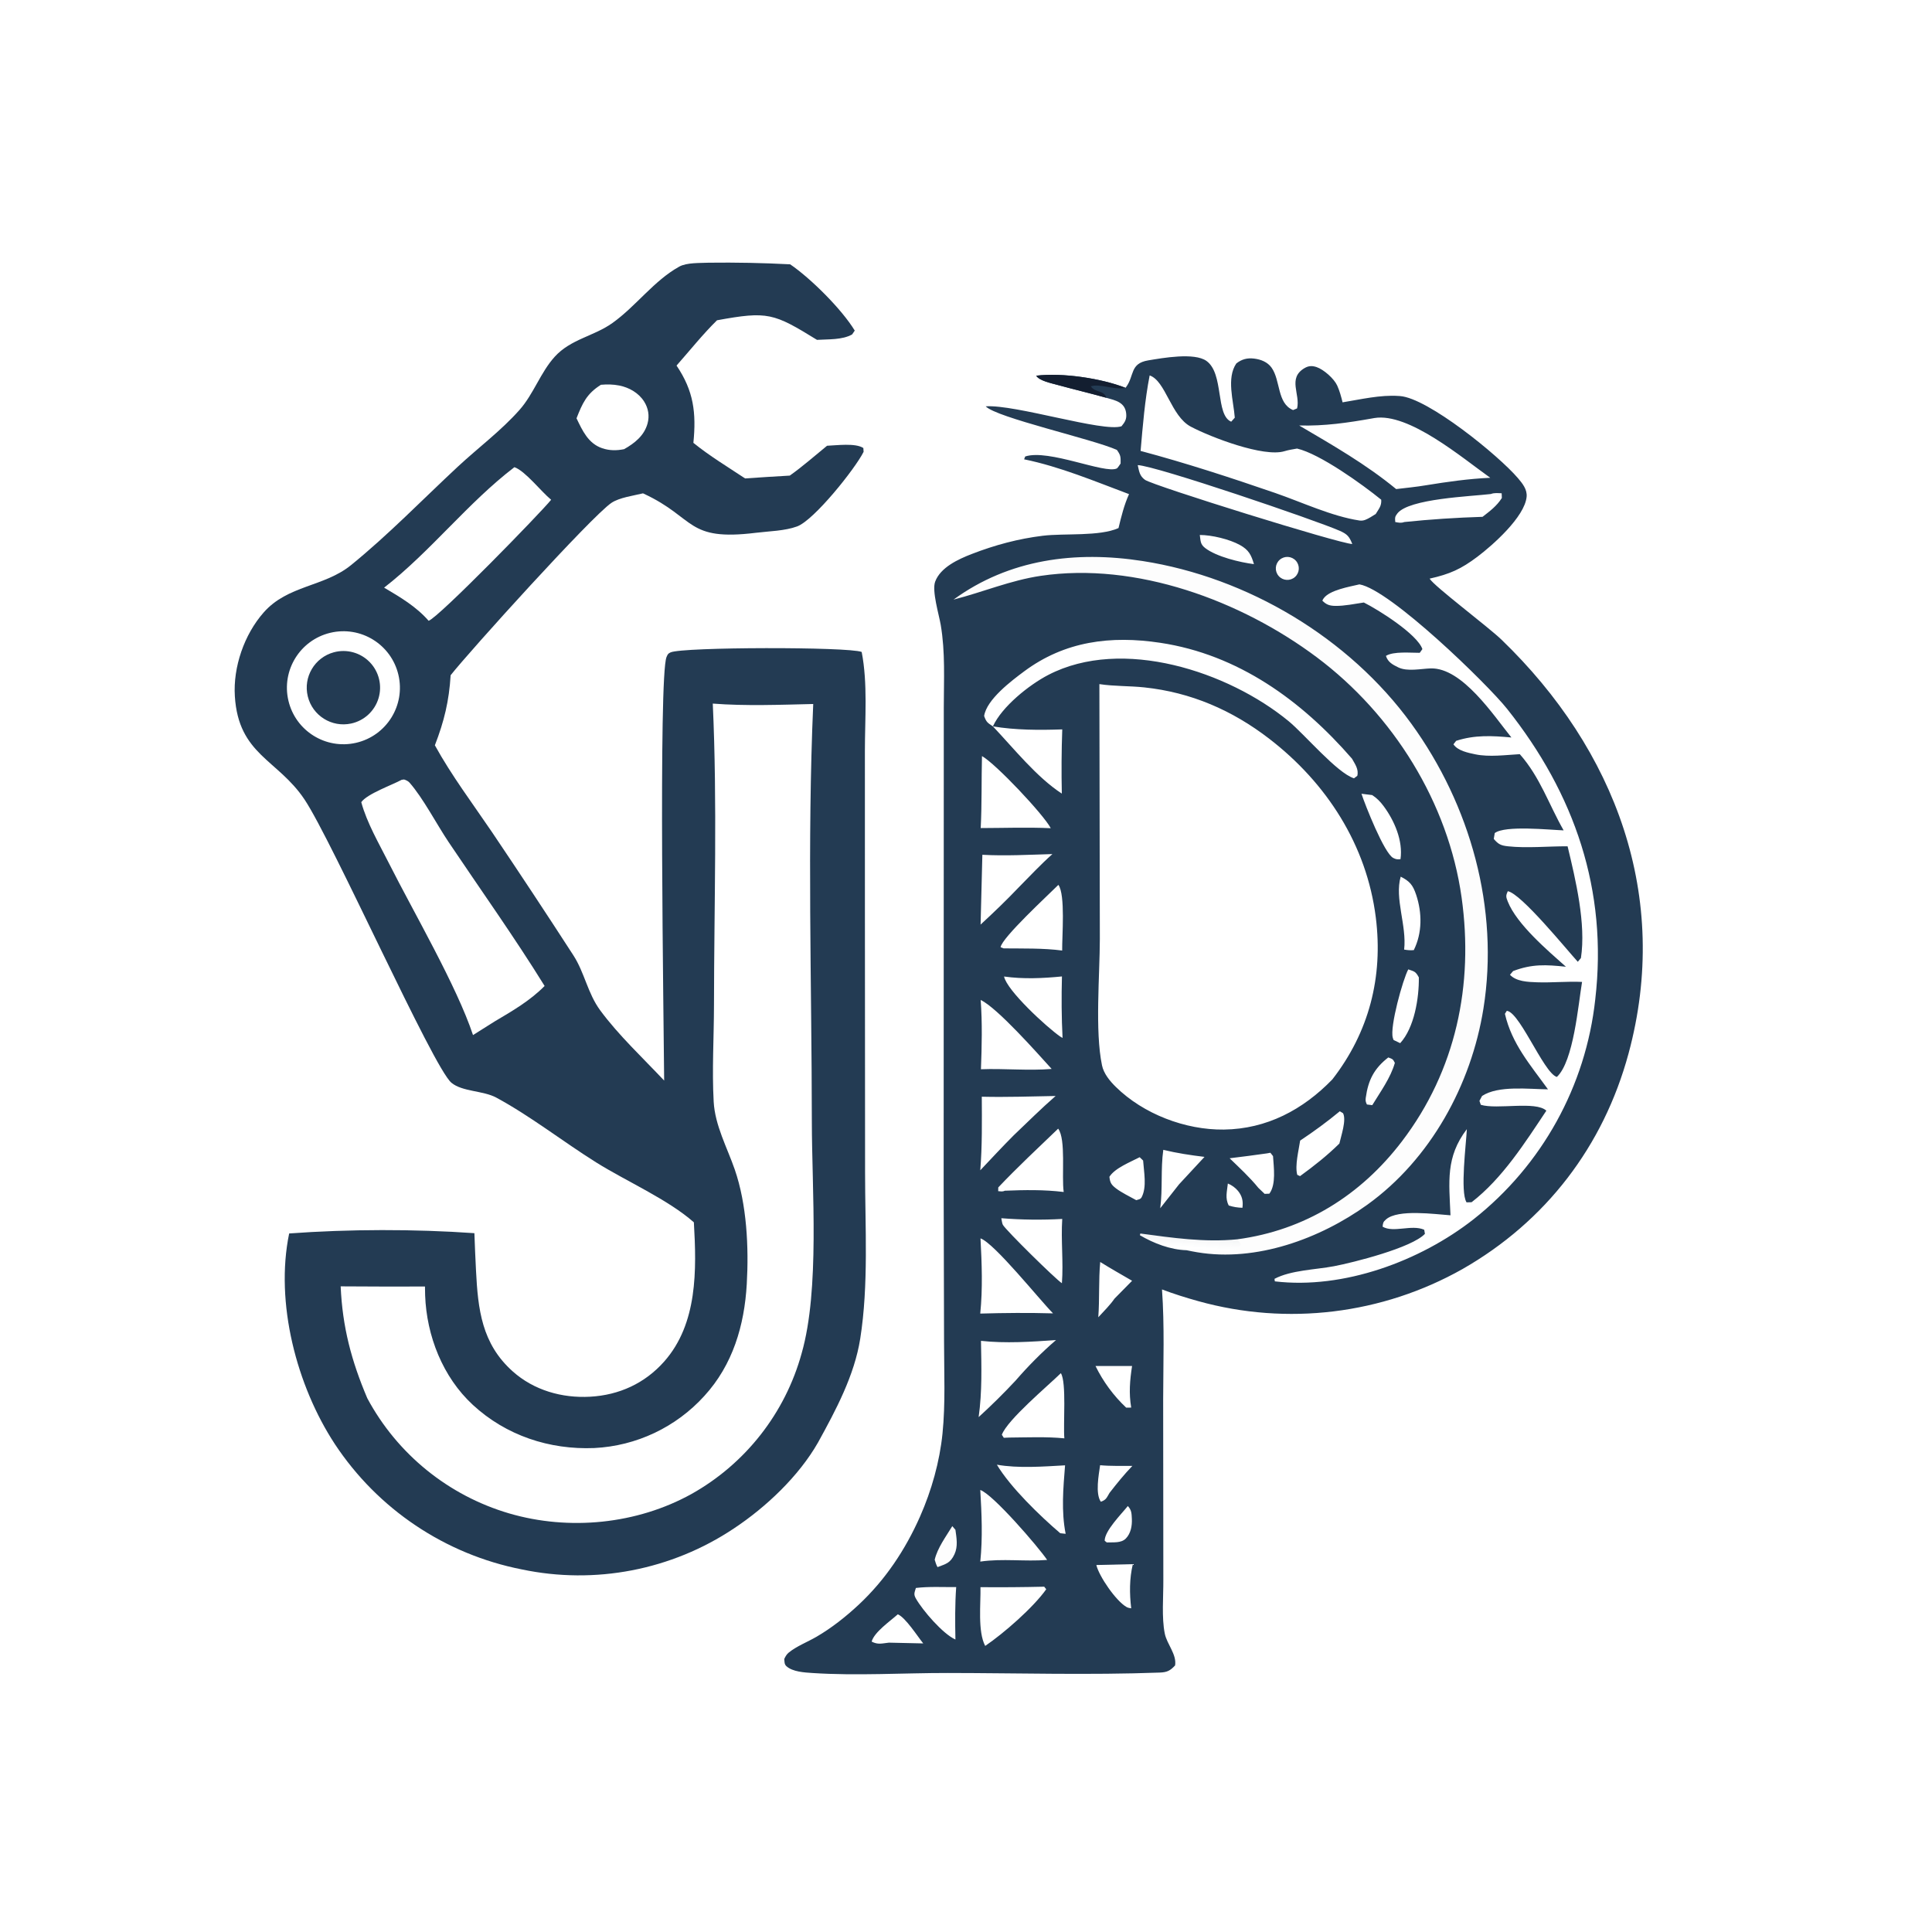 <svg xmlns="http://www.w3.org/2000/svg" width="96.0" height="96.0" viewBox="0 0 192.0 192.0">
	<path fill="#233B53" d="M111.849 38.541C111.871 38.514 111.893 38.487 111.914 38.459C112.746 37.335 112.271 36.117 114.108 35.814C115.517 35.581 118.696 35.004 119.902 35.873C121.655 37.136 120.778 41.24 122.355 41.908L122.712 41.508C122.588 39.831 121.865 37.587 122.863 36.121C123.407 35.692 123.955 35.552 124.647 35.638C125.309 35.72 125.967 35.978 126.365 36.536C127.276 37.811 126.898 40.089 128.505 40.752L128.903 40.587C129.246 39.183 127.937 37.599 129.63 36.59C130.041 36.345 130.396 36.332 130.838 36.48C131.55 36.719 132.574 37.624 132.889 38.313C133.125 38.831 133.289 39.43 133.423 39.983C135.218 39.693 137.168 39.225 138.986 39.351L139.128 39.36C141.892 39.55 148.93 45.259 150.857 47.524C151.307 48.053 151.783 48.64 151.714 49.373C151.524 51.374 148.316 54.203 146.826 55.326C145.201 56.551 144.086 57.053 142.075 57.504C142.504 58.25 147.88 62.278 149.231 63.583C160.552 74.51 166.061 89.119 161.842 104.7C159.347 113.915 153.611 121.396 145.332 126.123C137.357 130.618 127.923 131.765 119.103 129.311C117.89 128.975 116.654 128.589 115.478 128.143C115.736 131.763 115.601 135.433 115.594 139.061L115.611 157C115.623 158.651 115.431 160.758 115.755 162.347C115.971 163.405 116.955 164.413 116.78 165.508C116.291 166.035 115.983 166.191 115.252 166.218C108.269 166.476 101.197 166.267 94.205 166.259C89.793 166.254 85.127 166.552 80.74 166.262C79.939 166.21 78.779 166.144 78.162 165.593C77.933 165.389 77.972 165.163 77.938 164.872C78.042 164.638 78.177 164.401 78.379 164.236C79.156 163.599 80.253 163.176 81.127 162.669C82.628 161.799 84.068 160.659 85.335 159.476C87.982 157.005 89.979 154.004 91.438 150.7C92.575 148.124 93.382 145.265 93.665 142.46C93.966 139.479 93.821 136.4 93.819 133.402L93.78 117.776L93.793 70.311C93.794 67.554 93.953 64.822 93.487 62.092C93.316 61.088 92.597 58.724 92.934 57.808C93.46 56.379 95.246 55.569 96.57 55.056C98.859 54.169 101.199 53.537 103.638 53.242C105.81 52.98 109.243 53.33 111.156 52.48C111.436 51.324 111.709 50.194 112.202 49.106C108.791 47.829 105.348 46.378 101.774 45.646L101.884 45.364C104.22 44.6 109.818 47.134 110.993 46.552C111.077 46.51 111.293 46.157 111.365 46.063C111.368 45.409 111.392 45.265 110.993 44.71C108.573 43.628 99.008 41.501 97.959 40.381C100.901 40.176 109.672 42.982 111.455 42.36C111.817 41.923 111.988 41.632 111.913 41.042C111.855 40.585 111.65 40.254 111.268 40.011C110.887 39.77 110.383 39.659 109.952 39.533C108.324 39.076 106.678 38.688 105.048 38.24C104.491 38.087 103.264 37.834 102.98 37.336C105.558 37.022 109.434 37.593 111.849 38.541ZM132.404 107.275C136.054 102.578 137.469 97.1 136.726 91.176C135.821 83.966 131.83 77.798 126.129 73.41C122.446 70.576 118.355 68.803 113.724 68.313C112.252 68.157 110.708 68.21 109.256 67.986L109.301 93.307C109.296 96.919 108.803 102.444 109.515 105.869C109.687 106.696 110.294 107.431 110.883 108.01C113.629 110.711 117.799 112.304 121.628 112.255C125.89 112.199 129.483 110.285 132.404 107.275ZM99.509 121.065C99.55 121.238 99.581 121.576 99.663 121.721C99.983 122.281 104.876 127.098 105.531 127.526C105.692 125.404 105.425 123.266 105.564 121.137C103.546 121.251 101.523 121.226 99.509 121.065ZM105.596 103.149C105.49 101.103 105.482 99.086 105.535 97.038C103.63 97.226 101.685 97.313 99.781 97.045C100.075 98.452 104.006 102.068 105.369 103.016C105.432 103.06 105.532 103.114 105.596 103.149ZM139.559 51.879C142.154 51.609 144.726 51.442 147.334 51.361C148.068 50.791 148.747 50.288 149.252 49.49L149.234 49.022C148.874 49.009 148.5 48.958 148.16 49.095C146.155 49.335 140.03 49.55 138.872 51.022C138.608 51.356 138.629 51.466 138.659 51.879C138.997 51.943 139.23 52 139.559 51.879ZM97.485 106.261C99.807 106.171 102.215 106.423 104.513 106.229C103.052 104.622 99.147 100.194 97.459 99.373C97.626 101.681 97.573 103.951 97.485 106.261ZM129.196 116.883C130.589 115.869 131.874 114.856 133.106 113.645C133.272 112.889 133.828 111.31 133.469 110.629L133.15 110.436C131.879 111.489 130.581 112.436 129.207 113.351C129.065 114.324 128.672 115.817 128.918 116.752L129.196 116.883ZM95.025 157.723C93.713 157.735 92.319 157.653 91.019 157.81C90.893 158.257 90.769 158.417 91.015 158.851C91.696 160.052 93.715 162.39 94.949 162.933C94.913 161.199 94.901 159.453 95.025 157.723ZM101.254 88.171C102.35 87.065 103.424 85.909 104.589 84.877C102.275 84.941 99.938 85.076 97.626 84.947L97.45 91.884C98.758 90.678 100.026 89.46 101.254 88.171ZM139.149 103.668C140.558 102.129 141.029 99.183 141.003 97.133C140.68 96.534 140.566 96.55 139.953 96.336C139.413 97.327 138.106 102.048 138.414 103.128C138.449 103.249 138.453 103.252 138.496 103.355L139.149 103.668ZM115.302 120.074L117.176 117.694L119.702 114.97C118.313 114.801 116.968 114.601 115.607 114.27C115.337 116.188 115.556 118.14 115.302 120.074ZM153.675 110.378C151.55 113.567 149.31 117.105 146.247 119.475L145.745 119.489C145.086 118.456 145.712 113.626 145.773 112.212C143.649 115.004 144.008 117.447 144.148 120.775C142.608 120.669 138.932 120.144 137.744 121.182C137.444 121.444 137.444 121.536 137.401 121.905C138.477 122.545 140.288 121.661 141.537 122.211L141.607 122.617C140.313 124.003 134.5 125.469 132.561 125.837C130.739 126.182 128.289 126.224 126.657 127.091L126.692 127.34C133.514 128.152 141.13 125.333 146.441 121.169C153.241 115.804 157.599 107.93 158.534 99.319C159.795 88.482 156.49 78.889 149.774 70.447C147.808 67.975 138.147 58.584 135.1 58.074C134.139 58.305 132.112 58.634 131.527 59.485C131.467 59.574 131.456 59.604 131.414 59.692C131.807 60.094 132.131 60.205 132.707 60.213C133.62 60.226 134.63 60.009 135.537 59.876C136.97 60.59 140.842 63.018 141.356 64.507L141.093 64.876C140.198 64.885 138.499 64.705 137.733 65.181C137.932 65.8 138.375 66.04 138.961 66.325C139.867 66.765 141.206 66.454 142.184 66.426C145.315 66.337 148.442 71.114 150.202 73.291C148.28 73.114 146.568 73.022 144.711 73.623L144.442 73.969C144.868 74.612 145.908 74.816 146.621 74.965C147.991 75.252 149.637 75.026 151.035 74.948C153.051 77.227 153.912 79.929 155.392 82.521C153.982 82.473 149.572 82.002 148.546 82.791L148.45 83.371C148.91 83.911 149.158 84.029 149.875 84.106C151.74 84.307 153.888 84.093 155.786 84.105C156.588 87.447 157.631 91.801 157.111 95.208L156.801 95.582C155.702 94.382 151.167 88.79 149.84 88.566C149.64 89.009 149.656 89.129 149.837 89.586C150.736 91.858 153.81 94.461 155.62 96.074C153.643 95.865 152.256 95.787 150.374 96.502L150.059 96.871C150.685 97.547 151.843 97.587 152.736 97.619C154.229 97.672 155.734 97.513 157.223 97.582C156.844 99.841 156.388 105.46 154.72 107.026C153.371 106.655 150.77 99.886 149.544 100.492L149.684 100.275L149.825 100.326L149.557 100.751C150.243 103.736 152.074 105.817 153.836 108.257C151.948 108.243 148.903 107.847 147.287 108.915L147.026 109.402L147.16 109.793C148.771 110.292 152.618 109.386 153.675 110.378ZM139.2 87.121C138.571 89.286 139.817 91.983 139.542 94.368C139.877 94.428 140.162 94.453 140.501 94.421C141.35 92.709 141.334 90.709 140.731 88.908C140.402 87.928 140.081 87.57 139.2 87.121ZM91.75 163.321C91.18 162.616 89.994 160.751 89.224 160.427C88.457 161.114 86.885 162.191 86.623 163.141C87.253 163.467 87.641 163.321 88.337 163.245L91.75 163.321ZM122.2 115.108C123.18 116.058 124.194 116.989 125.056 118.049L125.679 118.645L126.148 118.627C126.836 117.703 126.58 115.996 126.512 114.893L126.25 114.559L125.912 114.621C124.676 114.796 123.439 114.959 122.2 115.108ZM111.865 118.702L112.919 119.272C113.147 119.195 113.344 119.194 113.458 118.973C113.989 117.947 113.678 116.464 113.602 115.332L113.26 115.002C112.35 115.478 110.792 116.081 110.252 116.948C110.317 117.544 110.44 117.741 110.921 118.111C111.211 118.335 111.548 118.518 111.865 118.702ZM110.264 148.362C110.989 147.43 111.714 146.531 112.533 145.68C111.475 145.669 110.379 145.711 109.328 145.612C109.192 146.569 108.837 148.429 109.399 149.241C109.937 149.057 109.981 148.833 110.264 148.362ZM136.374 109.829C137.172 108.516 138.201 107.113 138.619 105.627C138.422 105.23 138.384 105.25 137.966 105.087C136.568 106.179 135.971 107.317 135.726 109.108C135.689 109.376 135.723 109.521 135.842 109.763L136.374 109.829ZM128.689 57.344C129.161 56.926 129.205 56.204 128.787 55.731C128.369 55.258 127.647 55.214 127.174 55.632C126.702 56.051 126.658 56.773 127.076 57.245C127.494 57.718 128.216 57.762 128.689 57.344ZM112.417 139.885C112.176 138.432 112.284 137.197 112.504 135.749L108.871 135.753C109.63 137.305 110.662 138.706 111.919 139.89L112.417 139.885ZM112.083 149.668C111.446 150.462 109.767 152.142 109.783 153.119L109.992 153.286C110.625 153.258 111.413 153.374 111.883 152.897C112.382 152.389 112.515 151.627 112.482 150.946C112.456 150.408 112.459 150.07 112.083 149.668ZM93.171 155.739C94.028 155.415 94.445 155.335 94.854 154.461C95.217 153.684 95.062 152.848 94.95 152.032L94.639 151.665C94.015 152.689 93.163 153.833 92.889 155.004C92.97 155.261 93.034 155.505 93.171 155.739ZM123.471 120.029C123.559 119.389 123.452 118.868 123.034 118.353C122.782 118.043 122.392 117.76 122.023 117.617C121.941 118.414 121.729 119.082 122.114 119.803C122.592 119.95 122.971 120.012 123.471 120.029ZM119.235 53.166C119.323 53.761 119.269 54.081 119.774 54.468C120.899 55.33 123.233 55.891 124.616 56.063C124.346 55.152 124.108 54.655 123.229 54.166C122.195 53.59 120.414 53.163 119.235 53.166ZM97.418 116.303C98.519 115.14 99.607 113.962 100.739 112.829C102.116 111.517 103.473 110.168 104.906 108.918C102.464 108.96 100.01 109.05 97.569 108.99C97.582 111.407 97.614 113.894 97.418 116.303ZM112.58 155.444L108.953 155.53C109.229 156.672 110.911 159.108 111.954 159.702C112.093 159.782 112.261 159.813 112.418 159.833C112.243 158.362 112.235 156.894 112.58 155.444ZM139.18 85.384C139.442 83.557 138.576 81.552 137.492 80.097C137.168 79.66 136.824 79.312 136.368 79.014L135.302 78.883C135.67 80.009 137.56 84.801 138.459 85.263C138.737 85.406 138.874 85.415 139.18 85.384ZM97.42 155.189C99.645 154.863 101.849 155.203 104.064 155.024C103.182 153.721 98.665 148.485 97.419 148.073C97.558 150.447 97.665 152.816 97.42 155.189ZM97.588 75.139C97.527 77.519 97.585 79.916 97.461 82.292C99.772 82.286 102.117 82.201 104.424 82.305C103.707 80.94 98.949 75.892 97.588 75.139ZM109.338 125.414C109.169 127.244 109.282 129.079 109.147 130.909C109.697 130.309 110.299 129.718 110.765 129.05L112.507 127.282C111.448 126.666 110.377 126.063 109.338 125.414ZM117.92 124.246C118.275 124.322 118.632 124.391 118.99 124.451C124.85 125.429 131.176 123.11 135.881 119.725C142.165 115.204 146.212 107.802 147.423 100.227C149.012 90.289 146.124 80.009 140.257 71.921C134.062 63.38 123.974 57.377 113.557 55.755C106.888 54.717 100.294 55.557 94.761 59.588C97.675 58.844 100.428 57.671 103.425 57.227C112.895 55.822 123.336 59.684 130.863 65.321C138.45 71.003 143.931 79.767 145.253 89.196C146.469 97.868 144.693 106.381 139.325 113.423C135.229 118.796 129.667 122.263 122.963 123.161C119.713 123.48 116.54 123.018 113.326 122.585L113.281 122.755C114.645 123.558 116.32 124.205 117.92 124.246ZM103.774 157.684C101.662 157.734 99.55 157.75 97.438 157.731C97.475 159.368 97.148 162.131 97.908 163.57C99.769 162.302 102.667 159.774 103.973 157.94L103.774 157.684ZM105.427 136.464C104.161 137.708 100.112 141.092 99.562 142.585L99.758 142.886L100.31 142.863C102.122 142.85 103.971 142.763 105.775 142.941C105.646 141.589 106.007 137.368 105.427 136.464ZM105.159 112.164C103.156 114.088 101.117 115.99 99.206 118.006L99.199 118.377C99.445 118.393 99.626 118.449 99.849 118.333C101.798 118.253 103.77 118.219 105.71 118.459C105.486 116.905 105.952 113.222 105.159 112.164ZM105.181 87.936C104.189 88.93 99.568 93.186 99.437 94.135L99.739 94.249C101.669 94.271 103.642 94.213 105.557 94.463C105.538 93.048 105.892 88.919 105.181 87.936ZM98.674 72.186C100.735 74.362 103.017 77.237 105.523 78.866C105.476 76.739 105.49 74.612 105.566 72.486C103.309 72.566 100.902 72.561 98.674 72.186C99.571 70.222 102.266 68.063 104.183 67.07C111.539 63.262 122.063 66.738 128.055 71.663C129.648 72.973 132.87 76.816 134.559 77.348L134.887 77.1C135.046 76.451 134.663 75.941 134.359 75.395C129.343 69.618 123.05 65.048 115.317 63.882C110.389 63.139 105.822 63.711 101.772 66.725C100.526 67.652 98.043 69.516 97.802 71.155C98.023 71.778 98.148 71.832 98.674 72.186ZM134.389 54.064C134.092 53.319 133.895 53.083 133.137 52.749C130.759 51.701 114.852 46.281 113.067 46.223C113.205 46.828 113.242 47.297 113.792 47.688C114.606 48.264 133.155 54.043 134.389 54.064ZM99.069 145.56C100.406 147.802 103.355 150.655 105.365 152.369L105.903 152.429C105.458 150.19 105.664 147.884 105.845 145.623C103.69 145.743 101.2 145.938 99.069 145.56ZM97.488 133.252C97.533 135.806 97.613 138.293 97.256 140.83C98.534 139.665 99.746 138.469 100.926 137.204C102.185 135.754 103.495 134.424 104.949 133.17C102.529 133.349 99.903 133.519 97.488 133.252ZM136.414 41.575C133.932 42.016 131.642 42.351 129.11 42.284C132.456 44.253 135.738 46.127 138.75 48.604C139.738 48.484 140.738 48.391 141.719 48.224C143.854 47.876 145.936 47.58 148.101 47.482C145.305 45.497 140.004 40.983 136.584 41.544C136.527 41.553 136.471 41.565 136.414 41.575ZM97.44 123.066C97.572 125.549 97.669 128.064 97.415 130.542C99.833 130.472 102.232 130.453 104.65 130.521C103.3 129.157 98.84 123.568 97.44 123.066ZM114.251 37.31C113.772 39.761 113.567 42.324 113.351 44.812C117.871 46.02 122.286 47.462 126.708 48.985C129.369 49.902 132.348 51.313 135.108 51.729C135.521 51.791 135.844 51.602 136.191 51.406C136.37 51.303 136.546 51.194 136.718 51.081C137.034 50.551 137.307 50.286 137.265 49.662C135.398 48.143 131.174 45.104 128.9 44.577C128.484 44.653 128.062 44.712 127.657 44.837C125.598 45.473 120.334 43.453 118.343 42.402C116.361 41.356 115.853 37.857 114.251 37.31Z" />
	<path fill="#131E30" d="M109.952 39.533C108.324 39.076 106.678 38.688 105.048 38.24C104.491 38.087 103.264 37.834 102.98 37.336C105.558 37.022 109.434 37.593 111.849 38.541C111.787 38.551 111.724 38.562 111.662 38.571C110.607 38.725 109.3 38.108 108.402 38.393C108.866 39.062 109.693 38.735 109.952 39.533Z" />
	<path fill="#131E30" fill-opacity="0.008" d="M94.761 59.588C100.294 55.557 106.888 54.717 113.557 55.755C123.974 57.377 134.062 63.38 140.257 71.921C146.124 80.009 149.012 90.289 147.423 100.227C146.212 107.802 142.165 115.204 135.881 119.725C131.176 123.11 124.85 125.429 118.99 124.451C118.632 124.391 118.275 124.322 117.92 124.246C119.448 124.005 121.114 124.527 122.61 124.186C123.058 124.083 123.093 124.037 123.327 123.651L122.963 123.161C129.667 122.263 135.229 118.796 139.325 113.423C144.693 106.381 146.469 97.868 145.253 89.196C143.931 79.767 138.45 71.003 130.863 65.321C123.336 59.684 112.895 55.822 103.425 57.227C100.428 57.671 97.675 58.844 94.761 59.588Z" />
	<defs>
		<linearGradient id="gradient_0" gradientUnits="userSpaceOnUse" x1="118.456" y1="123.95" x2="118.516" y2="123.003">
			<stop offset="0" stop-color="#253B56" stop-opacity="0" />
			<stop offset="1" stop-color="#223A50" stop-opacity="0.047" />
		</linearGradient>
	</defs>
	<path fill="url(#gradient_0)" d="M117.92 124.246C116.32 124.205 114.645 123.558 113.281 122.755L113.326 122.585C116.54 123.018 119.713 123.48 122.963 123.161L123.327 123.651C123.093 124.037 123.058 124.083 122.61 124.186C121.114 124.527 119.448 124.005 117.92 124.246Z" />
	<path fill="#233B53" fill-opacity="0.008" d="M94.639 151.665L94.95 152.032C95.062 152.848 95.217 153.684 94.854 154.461C94.445 155.335 94.028 155.415 93.171 155.739C93.034 155.505 92.97 155.261 92.889 155.004C93.163 153.833 94.015 152.689 94.639 151.665Z" />
	<path fill="#233B53" d="M70.423 26.107C73.125 26.073 75.828 26.127 78.526 26.268C80.573 27.664 83.664 30.741 84.944 32.854L84.683 33.236C83.71 33.791 82.293 33.706 81.192 33.775C76.879 31.118 76.312 30.905 71.256 31.829C69.84 33.219 68.55 34.841 67.234 36.33C68.941 38.853 69.204 41.031 68.908 44.009C70.514 45.311 72.326 46.404 74.048 47.546C75.525 47.432 77.008 47.358 78.487 47.265C79.769 46.358 80.973 45.289 82.193 44.298C83.136 44.262 85.009 44.003 85.799 44.524L85.824 44.902C85.002 46.557 80.915 51.686 79.217 52.315C78.002 52.765 76.418 52.788 75.131 52.947C68.175 53.804 69.177 51.495 64.001 49.074L63.902 49.028C62.972 49.256 61.55 49.444 60.762 49.976C58.792 51.305 46.59 64.8 44.784 67.104C44.626 69.675 44.142 71.673 43.217 74.066C44.865 77.06 46.984 79.878 48.902 82.706C51.633 86.756 54.325 90.832 56.978 94.934C58.097 96.66 58.4 98.715 59.648 100.407C61.476 102.888 63.888 105.138 66.003 107.386C65.967 101.825 65.424 67.223 66.241 65.29C66.35 65.033 66.39 64.945 66.645 64.832C67.863 64.29 84.333 64.268 85.633 64.79C86.243 67.903 85.951 71.45 85.952 74.624L85.954 90.668L85.97 116.534C85.971 121.948 86.334 127.672 85.489 133.034C84.914 136.686 83.062 140.145 81.296 143.35C79.388 146.699 76.125 149.784 72.936 151.894C66.74 156.032 59.139 157.499 51.849 155.965C44.239 154.467 37.548 149.98 33.275 143.507C29.483 137.729 27.311 129.467 28.737 122.58C34.679 122.144 41.199 122.133 47.145 122.552C47.188 123.786 47.241 125.018 47.304 126.25C47.499 130.132 47.876 133.535 50.946 136.281C53.056 138.168 55.85 138.96 58.649 138.804C61.525 138.645 64.083 137.478 66.003 135.311C69.339 131.545 69.23 126.195 68.956 121.473C66.375 119.195 62.249 117.397 59.266 115.531C55.953 113.458 52.746 110.931 49.321 109.079C48.019 108.375 45.948 108.503 44.864 107.605C43.05 106.104 33.039 83.599 30.259 79.446C27.592 75.459 23.708 75.007 23.34 69.203C23.155 66.287 24.27 63.063 26.2 60.869C28.603 58.136 32.194 58.344 34.886 56.16C38.597 53.148 41.996 49.635 45.496 46.379C47.513 44.503 49.804 42.799 51.629 40.736C53.035 39.148 53.709 37.021 55.122 35.458C56.717 33.695 59.004 33.424 60.859 32.103C63.199 30.437 64.969 27.907 67.496 26.5C68.247 26.082 69.569 26.149 70.423 26.107ZM42.233 127.853C39.441 127.862 36.648 127.857 33.855 127.837C34.033 131.885 34.922 135.237 36.502 138.957C39.48 144.506 44.56 148.628 50.603 150.401C56.556 152.144 63.292 151.48 68.727 148.467C74.096 145.454 78.037 140.419 79.669 134.483C81.48 128.142 80.686 118.276 80.68 111.448C80.668 97.667 80.215 83.723 80.818 69.963C77.551 70.039 74.091 70.176 70.835 69.922C71.292 79.853 70.966 89.928 70.955 99.875C70.951 103.051 70.749 106.329 70.925 109.493C71.057 111.85 72.256 114.024 73.017 116.218C74.221 119.695 74.422 123.966 74.213 127.61C73.977 131.723 72.824 135.64 69.995 138.729C67.18 141.836 63.245 143.698 59.057 143.905C54.604 144.086 50.294 142.664 46.994 139.618C43.996 136.849 42.395 132.76 42.249 128.727C42.237 128.436 42.232 128.145 42.233 127.853ZM59.721 38.238C58.3 39.129 57.879 40.081 57.294 41.571C57.88 42.79 58.457 44.074 59.845 44.544C60.576 44.792 61.281 44.787 62.027 44.637C63.073 44.043 64.023 43.297 64.355 42.079C64.56 41.325 64.429 40.56 64.012 39.903C63.466 39.043 62.525 38.509 61.541 38.313C60.928 38.191 60.342 38.188 59.721 38.238ZM47.008 102.864L49.141 101.52C50.905 100.476 52.672 99.458 54.123 97.984C51.117 93.125 47.774 88.44 44.589 83.695C43.416 81.949 42.041 79.3 40.699 77.777C40.559 77.618 40.353 77.528 40.156 77.464L39.919 77.495C38.938 78.026 36.504 78.882 35.902 79.717C36.468 81.798 37.673 83.848 38.642 85.769C41.127 90.7 45.374 97.956 47.008 102.864ZM51.121 46.428C46.472 49.98 42.809 54.795 38.172 58.4C39.785 59.351 41.349 60.269 42.597 61.693C43.58 61.38 53.712 50.985 54.772 49.666C53.772 48.847 52.188 46.792 51.121 46.428ZM32.819 62.888C29.814 63.609 27.957 66.621 28.662 69.629C29.368 72.638 32.371 74.51 35.383 73.82C38.416 73.125 40.305 70.096 39.594 67.066C38.884 64.036 35.845 62.162 32.819 62.888Z" />
	<path fill="#233B53" d="M33.178 64.823C34.456 64.477 35.822 64.853 36.744 65.803C37.666 66.754 38 68.13 37.616 69.397C37.232 70.665 36.191 71.624 34.896 71.903C32.964 72.32 31.052 71.121 30.586 69.2C30.12 67.28 31.27 65.338 33.178 64.823Z" />
</svg>
